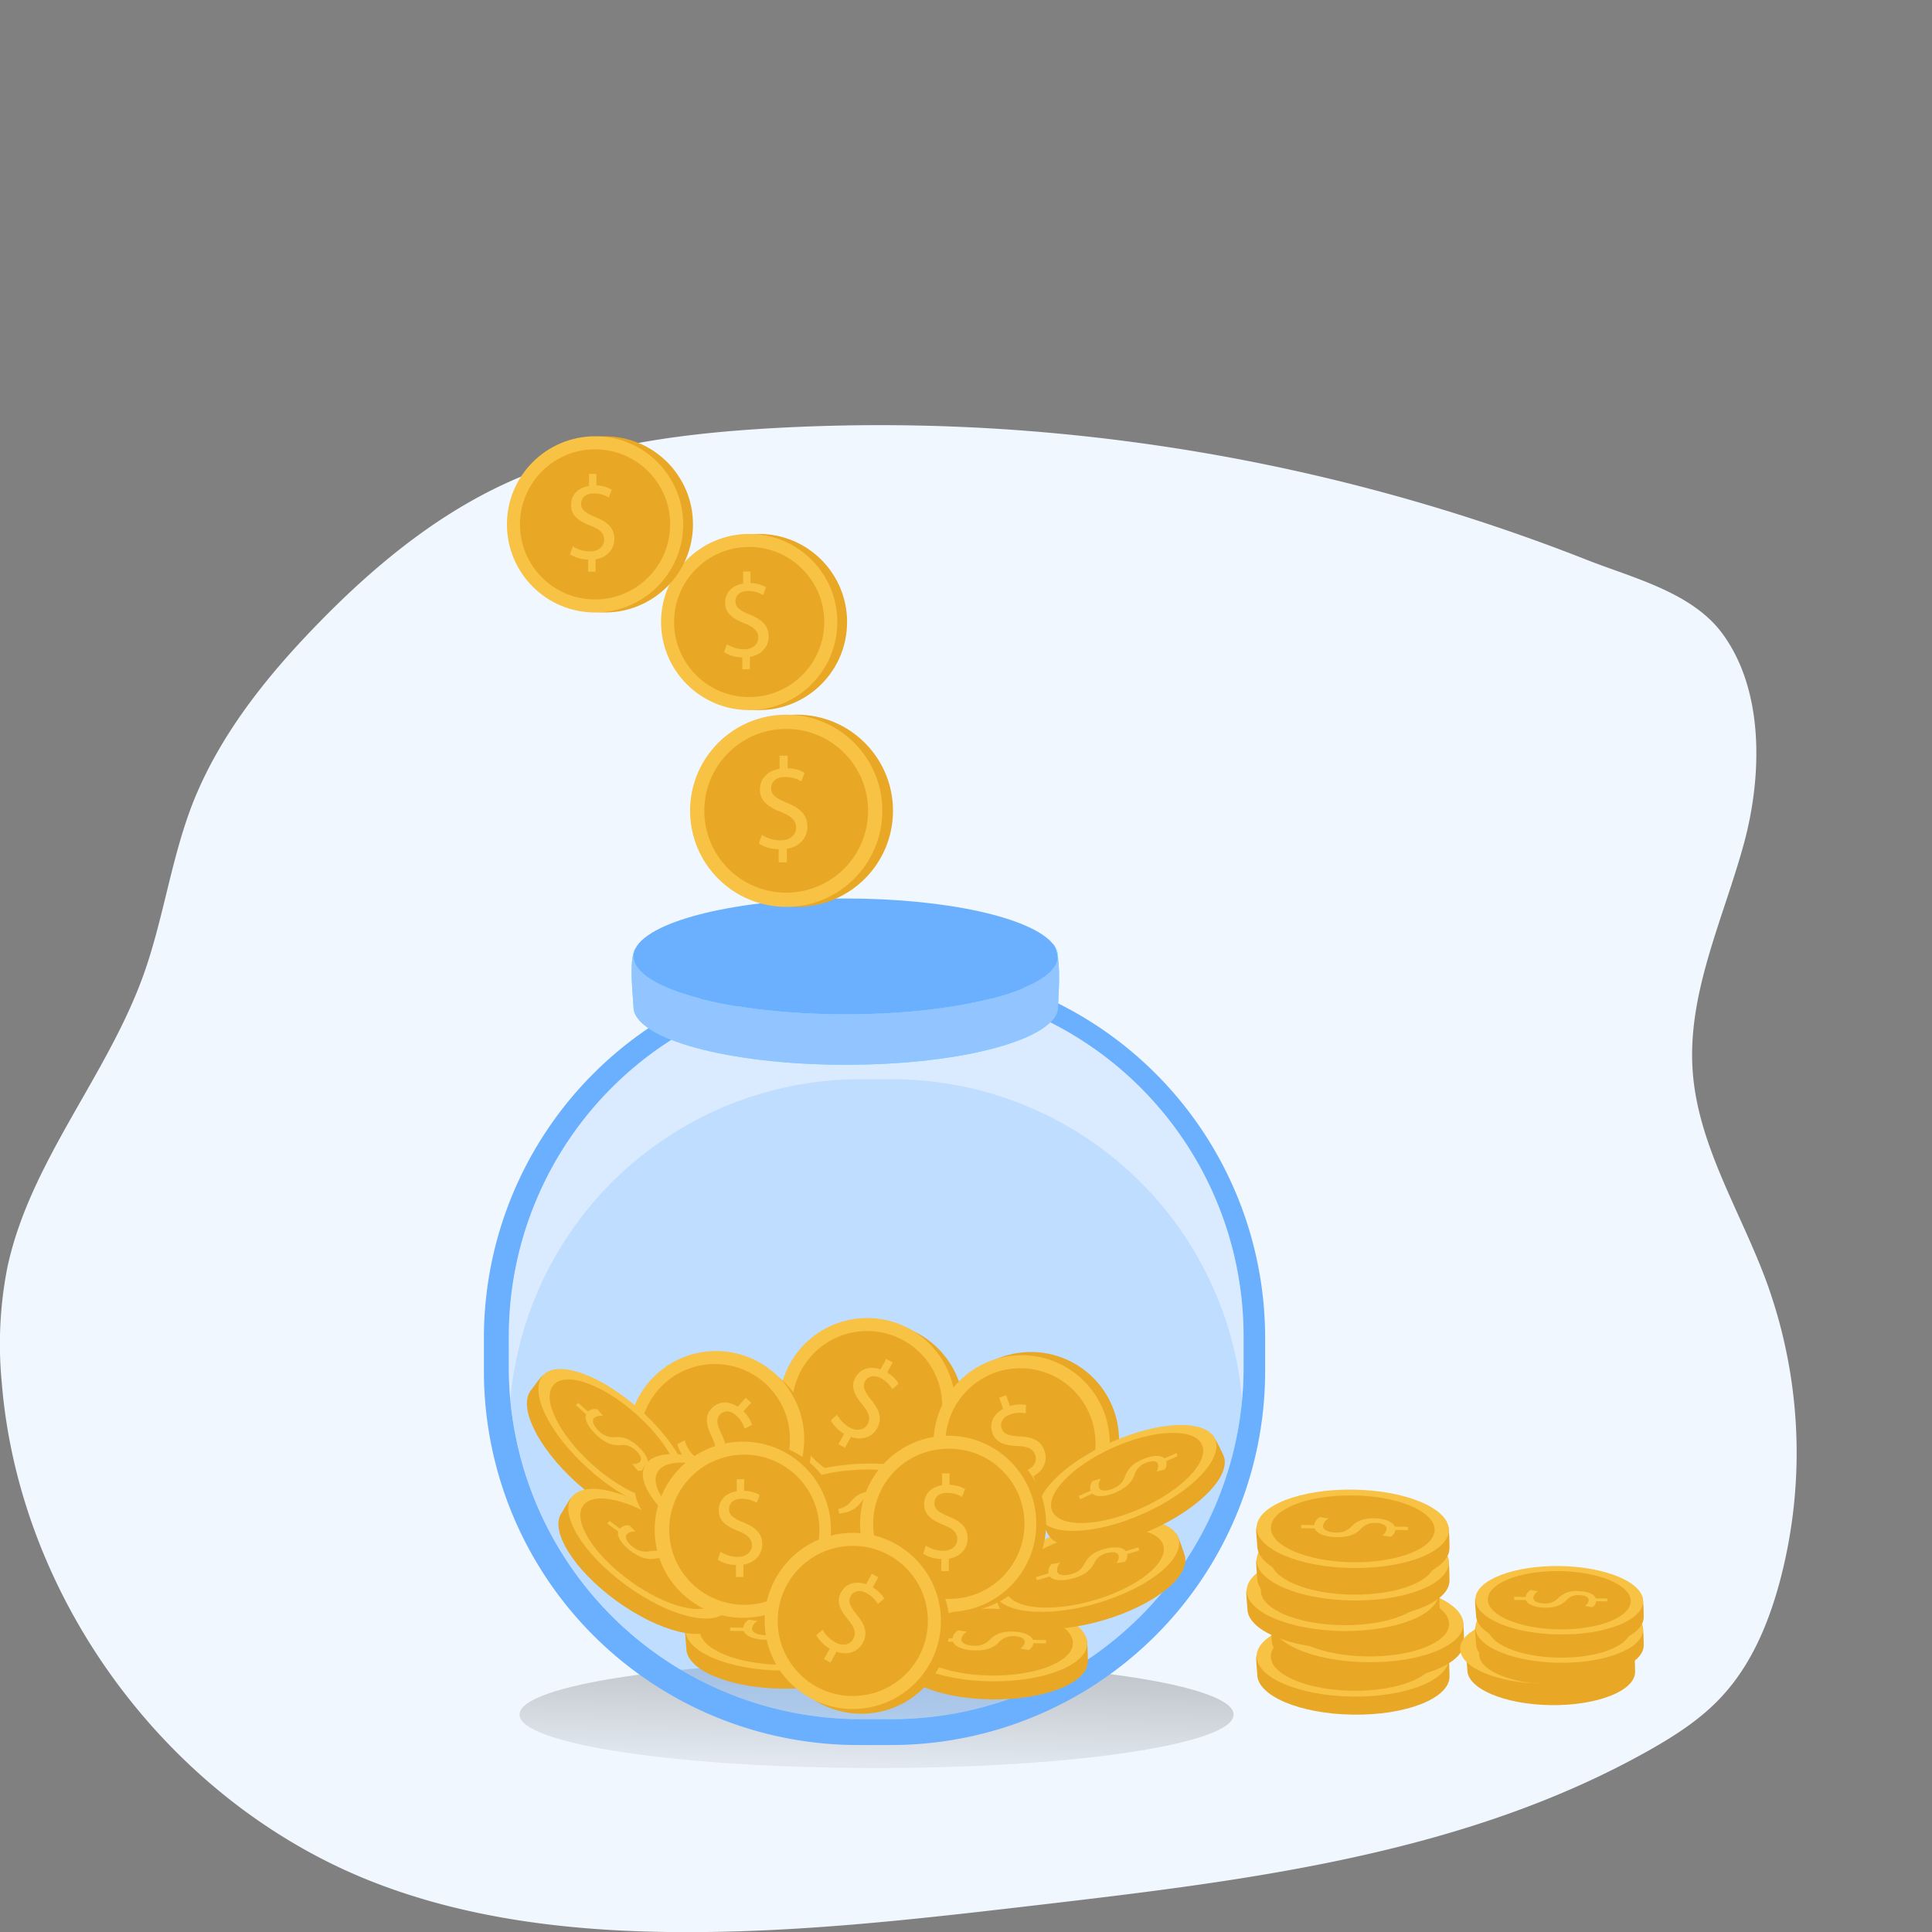 <svg width="200" height="200" viewBox="0 0 200 200" fill="none" xmlns="http://www.w3.org/2000/svg"><rect x="0" y="0" width="200" height="200" fill="#808080" stroke="none"/><g clip-path="url(#a)"><path d="M79.267 44.365c-9.191.564-18.51 1.809-26.883 5.658-7.487 3.436-13.932 8.819-19.664 14.737-5.258 5.426-10.07 11.474-12.817 18.514-2.207 5.719-2.99 11.908-5.066 17.696-3.782 10.491-11.74 19.317-14.07 30.216a41.076 41.076 0 0 0-.593 11.836c1.788 22.573 17.3 43.499 38.38 51.776 9.68 3.802 20.185 5.064 30.581 5.202 12.89.173 25.74-1.324 38.543-2.818 21.646-2.532 43.941-5.26 62.939-15.935 2.758-1.552 5.461-3.284 7.599-5.603 3.033-3.256 4.821-7.485 5.989-11.778a51.772 51.772 0 0 0-1.447-31.472c-2.674-7.148-6.984-13.89-7.531-21.501-.579-8.071 3.163-15.733 5.295-23.539 1.852-6.786 2.196-15.757-2.219-21.762-3.152-4.287-9.274-5.762-13.99-7.618a200.756 200.756 0 0 0-54.052-13.023 196.747 196.747 0 0 0-30.994-.586z" fill="#F1F7FF"/><path d="M90.742 183.027c20.413 0 36.961-2.478 36.961-5.534 0-3.057-16.548-5.535-36.961-5.535s-36.961 2.478-36.961 5.535c0 3.056 16.548 5.534 36.96 5.534z" fill="url(#b)"/><path d="M92.247 99.798h-3.434a38.726 38.726 0 0 0-27.379 11.337 38.7 38.7 0 0 0-11.34 27.369v3.433a38.7 38.7 0 0 0 11.34 27.37 38.73 38.73 0 0 0 27.38 11.336h3.433a38.729 38.729 0 0 0 27.379-11.336 38.698 38.698 0 0 0 11.341-27.37v-3.433a38.697 38.697 0 0 0-11.341-27.369 38.725 38.725 0 0 0-27.379-11.337zm36.487 41.759a36.395 36.395 0 0 1-10.665 25.745 36.43 36.43 0 0 1-25.753 10.664h-3.22a36.43 36.43 0 0 1-25.756-10.662 36.402 36.402 0 0 1-10.667-25.747v-3.23a36.391 36.391 0 0 1 10.67-25.74 36.422 36.422 0 0 1 25.752-10.658h3.221a36.42 36.42 0 0 1 25.75 10.659 36.395 36.395 0 0 1 10.668 25.739v3.23z" fill="#6BAFFF"/><path opacity=".24" d="M128.734 138.327v3.23a35.17 35.17 0 0 1-.144 3.285 36.403 36.403 0 0 1-11.709 23.597 36.43 36.43 0 0 1-24.565 9.528h-3.22a36.431 36.431 0 0 1-24.559-9.532 36.404 36.404 0 0 1-11.704-23.593 35.172 35.172 0 0 1-.145-3.285v-3.23a36.396 36.396 0 0 1 10.664-25.735 36.42 36.42 0 0 1 25.744-10.663h3.22a36.408 36.408 0 0 1 36.418 36.398z" fill="#92C4FF"/><path opacity=".24" d="M128.59 144.842a36.403 36.403 0 0 1-11.709 23.597 36.424 36.424 0 0 1-24.565 9.527h-3.22a36.426 36.426 0 0 1-24.559-9.531 36.403 36.403 0 0 1-11.704-23.593 36.399 36.399 0 0 1 11.709-23.598 36.43 36.43 0 0 1 24.568-9.523h3.22a36.42 36.42 0 0 1 24.557 9.53 36.396 36.396 0 0 1 11.703 23.591z" fill="#6BAFFF"/><path d="M90.662 155.166c5.039 0 9.123-4.083 9.123-9.119 0-5.037-4.084-9.12-9.123-9.12-5.038 0-9.122 4.083-9.122 9.12 0 5.036 4.084 9.119 9.122 9.119z" fill="#E8A825"/><path d="M89.772 154.678c5.038 0 9.123-4.083 9.123-9.12 0-5.036-4.085-9.119-9.123-9.119-5.038 0-9.123 4.083-9.123 9.119 0 5.037 4.085 9.12 9.123 9.12z" fill="#F8C244"/><path d="M89.772 153.328a7.77 7.77 0 1 0 0-15.54 7.77 7.77 0 0 0 0 15.54z" fill="#E8A825"/><path d="M86.787 149.505l.6-1.085a3.589 3.589 0 0 1-1.39-1.386l.656-.579c.3.554.752 1.011 1.302 1.317.768.423 1.528.264 1.868-.362.34-.625.108-1.193-.514-1.957-.865-1.038-1.274-1.91-.756-2.847.517-.936 1.505-1.229 2.59-.842l.601-1.086.67.362-.58 1.046a3.3 3.3 0 0 1 1.198 1.153l-.662.565a2.96 2.96 0 0 0-1.158-1.118c-.832-.456-1.422-.134-1.657.3-.311.561-.065 1.064.662 1.968.865 1.067 1.118 1.935.586 2.894-.466.854-1.501 1.328-2.717.897l-.615 1.125-.684-.365z" fill="#F8C244"/><path d="M74.874 158.783c5.038 0 9.123-4.082 9.123-9.119s-4.085-9.119-9.123-9.119c-5.038 0-9.123 4.082-9.123 9.119s4.085 9.119 9.123 9.119z" fill="#E8A825"/><path d="M74.129 158.096c5.038 0 9.122-4.083 9.122-9.119 0-5.037-4.084-9.12-9.123-9.12-5.038 0-9.122 4.083-9.122 9.12 0 5.036 4.084 9.119 9.123 9.119z" fill="#F8C244"/><path d="M74.129 156.747a7.771 7.771 0 0 0 0-15.54 7.771 7.771 0 1 0 0 15.54z" fill="#E8A825"/><path d="M70.293 152.102l.843-.915a3.582 3.582 0 0 1-1.024-1.675l.774-.409c.157.611.488 1.162.952 1.588.644.594 1.422.623 1.9.102.477-.521.387-1.133-.037-2.023-.593-1.211-.781-2.17-.057-2.948.723-.777 1.755-.832 2.717-.202l.84-.919.564.517-.81.883c.412.382.72.864.89 1.4l-.767.39a3.01 3.01 0 0 0-.865-1.356c-.698-.644-1.346-.467-1.68-.105-.433.474-.314 1.02.178 2.069.586 1.241.623 2.149-.12 2.956-.658.723-1.772.933-2.85.227l-.87.945-.578-.525z" fill="#F8C244"/><path d="M106.718 158.197c5.039 0 9.123-4.083 9.123-9.119 0-5.037-4.084-9.12-9.123-9.12-5.038 0-9.122 4.083-9.122 9.12 0 5.036 4.084 9.119 9.122 9.119z" fill="#E8A825"/><path d="M105.759 158.53c5.039 0 9.123-4.083 9.123-9.119 0-5.037-4.084-9.12-9.123-9.12-5.038 0-9.122 4.083-9.122 9.12 0 5.036 4.084 9.119 9.122 9.119z" fill="#F8C244"/><path d="M105.759 157.181a7.771 7.771 0 0 0 0-15.54 7.771 7.771 0 1 0 0 15.54z" fill="#E8A825"/><path d="M106.697 154.269l-.409-1.176a3.59 3.59 0 0 1-1.962.105v-.875a3.285 3.285 0 0 0 1.853-.083c.825-.29 1.22-.959.988-1.625-.232-.665-.814-.879-1.809-.926-1.35-.054-2.269-.332-2.624-1.349-.354-1.016.098-1.939 1.107-2.485l-.408-1.176.723-.249.395 1.128a3.296 3.296 0 0 1 1.657-.119l-.025.868a2.991 2.991 0 0 0-1.607.116c-.894.311-1.046.966-.883 1.447.21.608.746.759 1.904.828 1.371.069 2.171.467 2.533 1.501.322.919-.018 2.004-1.151 2.619l.423 1.212-.705.239z" fill="#F8C244"/><path d="M109.527 104.226c0 3.306-9.84 5.998-21.97 5.998-12.13 0-21.98-2.692-21.98-5.998 0-.724-.55-5.003.21-6.048-.138.255-.21.541-.21.832 0 3.32 9.84 6.001 21.98 6.001 11.982 0 21.713-2.616 21.959-5.878.267 1.776.011 4.467.011 5.093z" fill="#68E1FD"/><path d="M109.527 104.226c0 3.306-9.84 5.998-21.97 5.998-12.13 0-21.98-2.692-21.98-5.998 0-.724-.55-5.003.21-6.048-.138.255-.21.541-.21.832 0 3.32 9.84 6.001 21.98 6.001 11.982 0 21.713-2.616 21.959-5.878.267 1.776.011 4.467.011 5.093z" fill="#92C4FF"/><path d="M109.516 99.126c-.236 3.255-9.977 5.878-21.959 5.878-12.14 0-21.98-2.681-21.98-6.002 0-.29.072-.576.21-.831 1.52-2.927 10.683-5.159 21.785-5.159 10.458 0 19.208 1.997 21.408 4.677.086.077.158.167.214.268.171.369.28.764.322 1.169z" fill="#6BAFFF"/><path d="M109.527 99.002a.506.506 0 0 1 0 .123 3.703 3.703 0 0 0-.337-1.179c.22.308.338.678.337 1.056z" fill="#68E1FD"/><path opacity=".37" d="M95.692 97.693H79.054v1.367h16.638v-1.367z" fill="url(#c)"/><path d="M82.491 93.88c5.496 0 9.952-4.454 9.952-9.948 0-5.494-4.456-9.948-9.952-9.948-5.496 0-9.951 4.454-9.951 9.948 0 5.494 4.455 9.948 9.951 9.948z" fill="#E8A825"/><path d="M81.388 93.88c5.496 0 9.951-4.454 9.951-9.948 0-5.494-4.455-9.948-9.951-9.948s-9.952 4.454-9.952 9.948c0 5.494 4.456 9.948 9.952 9.948z" fill="#F8C244"/><path d="M81.388 92.408a8.477 8.477 0 0 0 8.478-8.476 8.477 8.477 0 0 0-8.478-8.475 8.477 8.477 0 0 0-8.479 8.475 8.477 8.477 0 0 0 8.479 8.476z" fill="#E8A825"/><path d="M80.61 89.272v-1.36a3.892 3.892 0 0 1-2.06-.59l.323-.9a3.594 3.594 0 0 0 1.94.574c.954 0 1.599-.55 1.599-1.316 0-.767-.525-1.198-1.52-1.603-1.372-.535-2.222-1.154-2.222-2.326 0-1.172.796-1.964 2.034-2.17v-1.357h.832v1.306a3.554 3.554 0 0 1 1.751.47l-.336.886a3.258 3.258 0 0 0-1.697-.455c-1.035 0-1.426.618-1.426 1.154 0 .702.5 1.052 1.668 1.534 1.386.567 2.088 1.266 2.088 2.463 0 1.063-.724 2.058-2.128 2.286v1.4l-.846.004z" fill="#F8C244"/><path d="M78.569 73.51c5.038 0 9.122-4.082 9.122-9.119 0-5.036-4.084-9.12-9.122-9.12-5.039 0-9.123 4.084-9.123 9.12 0 5.037 4.084 9.12 9.123 9.12z" fill="#E8A825"/><path d="M77.556 73.51c5.038 0 9.122-4.082 9.122-9.119 0-5.036-4.084-9.12-9.122-9.12-5.039 0-9.123 4.084-9.123 9.12 0 5.037 4.084 9.12 9.123 9.12z" fill="#F8C244"/><path d="M77.555 72.161a7.771 7.771 0 0 0 7.773-7.77c0-4.291-3.48-7.77-7.773-7.77a7.771 7.771 0 0 0-7.773 7.77c0 4.292 3.48 7.77 7.773 7.77z" fill="#E8A825"/><path d="M76.843 69.285v-1.233a3.599 3.599 0 0 1-1.89-.543l.297-.824c.53.341 1.147.524 1.777.528.876 0 1.47-.507 1.47-1.209 0-.701-.482-1.085-1.397-1.468-1.256-.492-2.034-1.06-2.034-2.13 0-1.072.724-1.81 1.863-1.987v-1.255h.764v1.194a3.287 3.287 0 0 1 1.603.434l-.308.814a2.975 2.975 0 0 0-1.548-.427c-.952 0-1.31.568-1.31 1.06 0 .64.456.962 1.53 1.403 1.27.521 1.911 1.162 1.911 2.258 0 .976-.677 1.888-1.947 2.098v1.28l-.781.007z" fill="#F8C244"/><path d="M62.614 63.404c5.038 0 9.123-4.083 9.123-9.12 0-5.036-4.085-9.12-9.123-9.12-5.038 0-9.123 4.084-9.123 9.12 0 5.037 4.085 9.12 9.123 9.12z" fill="#E8A825"/><path d="M61.6 63.404c5.039 0 9.123-4.083 9.123-9.12 0-5.036-4.084-9.12-9.122-9.12-5.039 0-9.123 4.084-9.123 9.12 0 5.037 4.084 9.12 9.123 9.12z" fill="#F8C244"/><path d="M61.6 62.054a7.772 7.772 0 0 0 7.774-7.77c0-4.291-3.48-7.77-7.773-7.77a7.772 7.772 0 0 0-7.773 7.77c0 4.291 3.48 7.77 7.773 7.77z" fill="#E8A825"/><path d="M60.888 59.179v-1.256a3.573 3.573 0 0 1-1.886-.542l.294-.825a3.284 3.284 0 0 0 1.776.528c.876 0 1.47-.503 1.47-1.208 0-.706-.482-1.085-1.394-1.447-1.259-.496-2.037-1.06-2.037-2.134 0-1.075.724-1.809 1.864-1.986v-1.252h.763v1.197a3.29 3.29 0 0 1 1.589.435l-.308.813a2.964 2.964 0 0 0-1.552-.42c-.952 0-1.31.569-1.31 1.06 0 .641.456.963 1.53 1.408 1.27.517 1.911 1.158 1.911 2.257 0 .973-.676 1.885-1.947 2.095v1.28l-.763-.003z" fill="#F8C244"/><path d="M102.611 175.923c-5.496-.08-9.926-1.961-9.893-4.2 0-.25-.188-1.65-.08-1.885.865-1.881 5.2-2.101 10.089-2.033 4.806.069 8.841 0 9.742 1.856.13.264.152 2.062.148 2.344-.029 2.243-4.513 3.994-10.006 3.918z" fill="#E8A825"/><path d="M112.545 170.134c.033-2.241-4.396-4.122-9.892-4.201-5.495-.078-9.976 1.675-10.008 3.916-.032 2.242 4.397 4.122 9.892 4.201 5.495.079 9.976-1.675 10.008-3.916z" fill="#F8C244"/><path d="M111.073 170.113c.027-1.91-3.746-3.512-8.428-3.579-4.682-.067-8.5 1.427-8.528 3.336-.027 1.91 3.746 3.513 8.429 3.58 4.682.067 8.499-1.427 8.527-3.337z" fill="#E8A825"/><path d="M97.248 169.589l1.361.018a1.106 1.106 0 0 1 .604-.832l.898.144a1.057 1.057 0 0 0-.597.782c0 .387.543.658 1.31.669a2.051 2.051 0 0 0 1.61-.597c.546-.553 1.172-.89 2.341-.872 1.169.018 1.962.362 2.153.861l1.361.018v.34l-1.306-.018a.97.97 0 0 1-.482.706l-.886-.149a.898.898 0 0 0 .467-.687c0-.42-.612-.59-1.147-.597a1.891 1.891 0 0 0-1.546.659c-.571.557-1.277.832-2.475.817-1.06-.018-2.052-.333-2.272-.901l-1.4-.021.006-.34z" fill="#F8C244"/><path d="M140.043 177.5c-5.497-.076-9.926-1.957-9.894-4.2 0-.25-.188-1.646-.079-1.881.868-1.881 5.203-2.105 10.088-2.037 4.81.069 8.845 0 9.746 1.856.126.268.152 2.066.148 2.344-.029 2.243-4.509 3.997-10.009 3.918z" fill="#E8A825"/><path d="M149.984 171.712c.033-2.241-4.396-4.122-9.892-4.2-5.495-.079-9.976 1.674-10.008 3.916-.032 2.241 4.397 4.122 9.892 4.2 5.495.079 9.976-1.674 10.008-3.916z" fill="#F8C244"/><path d="M148.512 171.691c.027-1.909-3.746-3.512-8.428-3.579-4.683-.067-8.5 1.427-8.528 3.337-.027 1.909 3.746 3.512 8.429 3.579 4.682.067 8.499-1.427 8.527-3.337z" fill="#E8A825"/><path d="M134.687 171.166l1.357.021c.027-.177.095-.345.201-.489.105-.145.243-.263.404-.343l.901.145a1.032 1.032 0 0 0-.59.782c0 .39.543.662 1.31.672a2.064 2.064 0 0 0 1.61-.597c.546-.553 1.169-.889 2.338-.875 1.169.015 1.961.362 2.171.861h1.357v.34h-1.306a.974.974 0 0 1-.482.724l-.883-.152a.904.904 0 0 0 .467-.684c0-.423-.611-.59-1.151-.597a1.884 1.884 0 0 0-1.541.658c-.576.557-1.278.832-2.475.814-1.064 0-2.056-.329-2.276-.9l-1.401-.018-.011-.362z" fill="#F8C244"/><path d="M141.548 173.948c-5.497-.08-9.926-1.957-9.893-4.2 0-.25-.189-1.646-.08-1.881.865-1.885 5.2-2.106 10.089-2.037 4.809.069 8.84 0 9.745 1.856.127.268.152 2.065.145 2.344-.029 2.243-4.513 4.012-10.006 3.918z" fill="#E8A825"/><path d="M151.486 168.156c.032-2.241-4.396-4.122-9.892-4.2-5.495-.079-9.976 1.674-10.008 3.916-.032 2.241 4.397 4.122 9.892 4.2 5.495.079 9.976-1.674 10.008-3.916z" fill="#F8C244"/><path d="M150.014 168.135c.027-1.909-3.746-3.512-8.429-3.579-4.682-.067-8.499 1.427-8.527 3.337-.027 1.909 3.746 3.512 8.428 3.579 4.683.067 8.5-1.427 8.528-3.337z" fill="#E8A825"/><path d="M136.189 167.614l1.357.021a1.087 1.087 0 0 1 .604-.832l.901.145a1.028 1.028 0 0 0-.59.781c0 .391.54.662 1.307.673a2.035 2.035 0 0 0 1.61-.6c.547-.55 1.173-.887 2.341-.872 1.169.014 1.962.362 2.172.861h1.357v.34h-1.307a.98.98 0 0 1-.481.723l-.887-.152a.895.895 0 0 0 .467-.683c0-.424-.608-.59-1.147-.601a1.893 1.893 0 0 0-1.545.662c-.572.557-1.274.832-2.472.814-1.063 0-2.055-.333-2.276-.901l-1.4-.018-.011-.361z" fill="#F8C244"/><path d="M139.019 170.71c-5.493-.076-9.923-1.957-9.89-4.2 0-.249-.188-1.646-.083-1.881.868-1.881 5.203-2.105 10.089-2.036 4.809.068 8.844 0 9.745 1.855.13.268.152 2.066.148 2.344-.032 2.243-4.512 3.994-10.009 3.918z" fill="#E8A825"/><path d="M148.957 164.923c.032-2.241-4.397-4.122-9.892-4.201-5.496-.078-9.977 1.675-10.009 3.916-.032 2.241 4.397 4.122 9.893 4.201 5.495.078 9.976-1.675 10.008-3.916z" fill="#F8C244"/><path d="M147.484 164.902c.028-1.91-3.746-3.512-8.428-3.579-4.682-.067-8.5 1.426-8.527 3.336-.027 1.91 3.746 3.512 8.428 3.579 4.682.067 8.5-1.426 8.527-3.336z" fill="#E8A825"/><path d="M133.659 164.376l1.361.022a1.11 1.11 0 0 1 .601-.832l.901.144a1.046 1.046 0 0 0-.59.782c0 .39.543.662 1.31.673a2.044 2.044 0 0 0 1.61-.597c.547-.554 1.169-.89 2.342-.876 1.114.018 1.957.362 2.153.861l1.36.018v.34l-1.302-.018a.98.98 0 0 1-.482.724l-.886-.152a.91.91 0 0 0 .466-.684c0-.423-.611-.59-1.147-.597a1.886 1.886 0 0 0-1.545.659c-.572.557-1.277.832-2.475.814-1.064 0-2.055-.33-2.276-.901l-1.397-.018-.004-.362z" fill="#F8C244"/><path d="M140.043 167.552c-5.497-.08-9.926-1.957-9.894-4.2 0-.249-.188-1.646-.079-1.881.868-1.885 5.203-2.105 10.088-2.036 4.81.068 8.845 0 9.746 1.855.126.268.152 2.066.148 2.344-.029 2.243-4.509 3.998-10.009 3.918z" fill="#E8A825"/><path d="M149.985 161.763c.032-2.241-4.396-4.122-9.892-4.2-5.495-.079-9.976 1.674-10.008 3.916-.032 2.241 4.397 4.122 9.892 4.2 5.495.079 9.976-1.674 10.008-3.916z" fill="#F8C244"/><path d="M148.513 161.742c.027-1.91-3.746-3.512-8.428-3.579-4.683-.067-8.5 1.427-8.528 3.337-.027 1.909 3.746 3.512 8.429 3.579 4.682.067 8.499-1.427 8.527-3.337z" fill="#E8A825"/><path d="M134.687 161.218l1.357.022a1.113 1.113 0 0 1 .605-.832l.901.144a1.041 1.041 0 0 0-.59.782c0 .39.543.662 1.31.673a2.064 2.064 0 0 0 1.61-.597c.546-.554 1.169-.89 2.338-.876 1.169.015 1.961.362 2.171.861h1.357v.348h-1.306a.975.975 0 0 1-.482.723l-.883-.152a.904.904 0 0 0 .467-.684c0-.423-.611-.589-1.151-.596a1.87 1.87 0 0 0-1.541.658c-.576.557-1.278.832-2.475.814-1.064 0-2.056-.329-2.276-.901l-1.401-.018-.011-.369z" fill="#F8C244"/><path d="M140.043 164.195c-5.497-.08-9.926-1.961-9.894-4.2 0-.249-.188-1.649-.079-1.884.868-1.881 5.203-2.102 10.088-2.033 4.81.068 8.845 0 9.746 1.855.126.264.152 2.062.148 2.344-.029 2.24-4.509 3.998-10.009 3.918z" fill="#E8A825"/><path d="M149.986 158.405c.032-2.241-4.397-4.122-9.893-4.2-5.495-.079-9.976 1.674-10.008 3.916-.032 2.241 4.397 4.122 9.892 4.2 5.496.079 9.977-1.674 10.009-3.916z" fill="#F8C244"/><path d="M148.513 158.384c.027-1.91-3.746-3.512-8.428-3.579-4.682-.067-8.5 1.427-8.527 3.337-.028 1.909 3.746 3.512 8.428 3.579 4.682.067 8.5-1.427 8.527-3.337z" fill="#E8A825"/><path d="M134.687 157.861l1.357.018a1.113 1.113 0 0 1 .605-.832l.901.145a1.035 1.035 0 0 0-.59.781c0 .391.543.662 1.31.673a2.047 2.047 0 0 0 1.61-.597c.546-.553 1.169-.89 2.338-.872 1.169.018 1.961.362 2.171.861l1.357.018v.34l-1.306-.018a.96.96 0 0 1-.482.706l-.883-.149a.909.909 0 0 0 .467-.687c0-.42-.611-.59-1.151-.597a1.884 1.884 0 0 0-1.541.659c-.576.557-1.278.832-2.475.817-1.064 0-2.056-.333-2.276-.901l-1.401-.021-.011-.344z" fill="#F8C244"/><path d="M160.532 176.516c-4.795-.069-8.66-1.711-8.634-3.665 0-.217-.163-1.447-.069-1.642.756-1.642 4.538-1.837 8.8-1.776 4.198.062 7.719 0 8.504 1.621.113.231.134 1.808.131 2.043-.029 1.957-3.937 3.477-8.732 3.419z" fill="#E8A825"/><path d="M168.513 170.838c.02-1.955-3.851-3.58-8.646-3.628-4.794-.048-8.697 1.499-8.716 3.455-.02 1.956 3.851 3.58 8.645 3.628 4.795.048 8.698-1.499 8.717-3.455z" fill="#F8C244"/><path d="M167.915 171.45c.024-1.666-3.268-3.064-7.352-3.122-4.085-.058-7.416 1.245-7.439 2.911-.024 1.666 3.268 3.064 7.352 3.122 4.085.059 7.415-1.245 7.439-2.911z" fill="#E8A825"/><path d="M155.853 170.988l1.187.019a.962.962 0 0 1 .524-.724l.786.127a.915.915 0 0 0-.514.683c0 .34.474.576 1.143.586a1.799 1.799 0 0 0 1.404-.521 2.516 2.516 0 0 1 2.041-.759c.977 0 1.712.304 1.882.749l1.187.018v.296l-1.136-.018a.885.885 0 0 1-.14.357.887.887 0 0 1-.28.262l-.774-.134a.785.785 0 0 0 .401-.6c0-.362-.535-.514-1.002-.521a1.621 1.621 0 0 0-1.346.575c-.503.485-1.115.723-2.171.723-.927 0-1.81-.286-1.987-.785h-1.22l.015-.333z" fill="#F8C244"/><path d="M161.426 173.759c-4.795-.068-8.66-1.707-8.631-3.664 0-.217-.163-1.447-.069-1.642.757-1.643 4.538-1.834 8.801-1.776 4.194.061 7.715 0 8.5 1.62.116.232.134 1.809.13 2.044-.025 1.957-3.937 3.487-8.731 3.418z" fill="#E8A825"/><path d="M170.096 168.709c.028-1.956-3.836-3.597-8.63-3.665-4.794-.069-8.703 1.461-8.731 3.417-.028 1.955 3.836 3.596 8.63 3.665 4.794.068 8.703-1.461 8.731-3.417z" fill="#F8C244"/><path d="M168.811 168.691c.024-1.666-3.268-3.064-7.352-3.123-4.085-.058-7.415 1.245-7.439 2.911-.024 1.666 3.268 3.064 7.352 3.123 4.085.058 7.416-1.245 7.439-2.911z" fill="#E8A825"/><path d="M156.75 168.254h1.183a.98.98 0 0 1 .529-.724l.785.127a.877.877 0 0 0-.343.275.885.885 0 0 0-.171.405c0 .34.474.579 1.14.586a1.777 1.777 0 0 0 1.408-.521 2.499 2.499 0 0 1 2.041-.76c.973 0 1.711.308 1.881.749l1.184.018v.297l-1.14-.018a.845.845 0 0 1-.42.618l-.771-.13a.8.8 0 0 0 .406-.6c0-.362-.532-.514-1.003-.521a1.672 1.672 0 0 0-1.342.56c-.5.485-1.115.724-2.172.724-.93 0-1.809-.289-1.986-.785l-1.22-.018.011-.282z" fill="#F8C244"/><path d="M161.426 170.829c-4.795-.068-8.66-1.707-8.631-3.664 0-.217-.163-1.447-.069-1.642.757-1.643 4.538-1.834 8.801-1.776 4.194.061 7.715-.001 8.5 1.62.116.232.134 1.809.13 2.044-.025 1.957-3.937 3.487-8.731 3.418z" fill="#E8A825"/><path d="M170.096 165.78c.028-1.955-3.835-3.596-8.629-3.665-4.794-.068-8.703 1.461-8.731 3.417-.028 1.956 3.835 3.597 8.629 3.665 4.794.069 8.703-1.461 8.731-3.417z" fill="#F8C244"/><path d="M168.812 165.762c.024-1.666-3.268-3.064-7.353-3.122-4.085-.059-7.415 1.245-7.439 2.911-.024 1.666 3.268 3.064 7.353 3.122 4.084.058 7.415-1.245 7.439-2.911z" fill="#E8A825"/><path d="M156.75 165.302l1.184.018a.967.967 0 0 1 .528-.723l.785.123a.906.906 0 0 0-.514.683c0 .34.474.579 1.14.586a1.78 1.78 0 0 0 1.408-.521 2.511 2.511 0 0 1 2.041-.759c.973 0 1.711.307 1.882.748l1.183.019v.296l-1.14-.018a.845.845 0 0 1-.42.619l-.771-.131a.798.798 0 0 0 .406-.6c0-.362-.532-.514-1.003-.521a1.65 1.65 0 0 0-1.346.575c-.499.485-1.114.724-2.171.724-.93 0-1.809-.29-1.987-.785l-1.219-.018.014-.315z" fill="#F8C244"/><path d="M114.227 167.729c-5.272 1.548-10.06 1.06-10.693-1.085-.069-.239-.666-1.519-.63-1.772.272-2.055 4.343-3.549 9.047-4.927 4.614-1.353 8.446-2.619 9.857-1.104.203.214.757 1.928.836 2.196.619 2.152-3.144 5.14-8.417 6.692z" fill="#E8A825"/><path d="M113.594 165.958c5.273-1.549 9.036-4.548 8.404-6.698-.632-2.151-5.419-2.639-10.692-1.091-5.274 1.549-9.036 4.547-8.404 6.698.632 2.151 5.419 2.639 10.692 1.091z" fill="#F8C244"/><path d="M113.251 165.661c4.496-1.311 7.706-3.86 7.171-5.693-.535-1.834-4.613-2.258-9.108-.947s-7.706 3.86-7.171 5.693c.535 1.834 4.613 2.258 9.108.947z" fill="#E8A825"/><path d="M107.236 163.262l1.303-.384a1.076 1.076 0 0 1 .332-.973l.902-.126a1.027 1.027 0 0 0-.333.918c.112.362.723.474 1.447.257a2.039 2.039 0 0 0 1.361-1.049c.362-.687.854-1.194 1.979-1.523 1.086-.314 1.976-.242 2.312.185l1.303-.384.098.326-1.252.362a1 1 0 0 1-.032.438.987.987 0 0 1-.221.379l-.891.12a.892.892 0 0 0 .223-.364.888.888 0 0 0 .031-.425c-.12-.405-.757-.383-1.274-.232a1.876 1.876 0 0 0-1.278 1.086c-.383.701-.977 1.172-2.124 1.508-1.02.3-2.059.29-2.439-.188l-1.342.394-.105-.325z" fill="#F8C244"/><path d="M80.939 174.812c-5.497-.08-9.926-1.961-9.893-4.2 0-.249-.189-1.649-.08-1.881.868-1.884 5.204-2.105 10.089-2.036 4.809.068 8.844 0 9.745 1.855.127.264.152 2.066.148 2.344-.032 2.243-4.512 3.994-10.01 3.918z" fill="#E8A825"/><path d="M90.874 169.024c.032-2.242-4.396-4.122-9.892-4.201-5.495-.079-9.976 1.675-10.008 3.916-.032 2.241 4.396 4.122 9.892 4.2 5.495.079 9.976-1.674 10.008-3.915z" fill="#F8C244"/><path d="M89.402 169.002c.027-1.909-3.746-3.512-8.428-3.579-4.682-.067-8.5 1.427-8.528 3.337-.027 1.91 3.747 3.512 8.429 3.579 4.682.067 8.5-1.427 8.527-3.337z" fill="#E8A825"/><path d="M75.58 168.478l1.357.018a1.088 1.088 0 0 1 .604-.828l.901.144a1.044 1.044 0 0 0-.59.782c0 .387.543.658 1.31.669a2.05 2.05 0 0 0 1.61-.597c.547-.55 1.17-.886 2.342-.872 1.114 0 1.957.362 2.153.861l1.357.018v.34l-1.303-.018a.986.986 0 0 1-.481.706l-.887-.149a.916.916 0 0 0 .467-.683c0-.424-.612-.594-1.15-.601a1.895 1.895 0 0 0-1.542.659c-.576.557-1.278.835-2.475.817-1.064 0-2.056-.333-2.277-.901l-1.396-.018v-.347z" fill="#F8C244"/><path d="M119.185 158.389c-5.023 2.232-9.836 2.377-10.744.329-.101-.228-.861-1.418-.861-1.675 0-2.072 3.843-4.091 8.323-6.073 4.396-1.95 8.029-3.708 9.625-2.391.232.184 1.006 1.808 1.118 2.065.894 2.055-2.439 5.517-7.461 7.745z" fill="#E8A825"/><path d="M118.328 156.705c5.023-2.229 8.357-5.697 7.447-7.746-.91-2.049-5.719-1.902-10.742.327-5.024 2.229-8.358 5.697-7.448 7.746.91 2.049 5.719 1.902 10.743-.327z" fill="#F8C244"/><path d="M118.084 156.156c4.28-1.899 7.12-4.854 6.345-6.6-.775-1.745-4.873-1.621-9.153.279-4.279 1.899-7.12 4.854-6.345 6.6.775 1.745 4.873 1.621 9.153-.279z" fill="#E8A825"/><path d="M111.665 154.869l1.241-.553a1.098 1.098 0 0 1-.027-.528 1.1 1.1 0 0 1 .226-.478l.88-.246a1.034 1.034 0 0 0-.21.955c.159.362.771.362 1.473.065a2.04 2.04 0 0 0 1.208-1.219c.268-.723.691-1.295 1.762-1.769 1.072-.473 1.926-.502 2.316-.123l1.242-.549.137.311-1.19.528a.989.989 0 0 1-.142.843l-.868.235a.9.9 0 0 0 .138-.818c-.171-.387-.8-.282-1.292-.061a1.87 1.87 0 0 0-1.126 1.244c-.289.745-.814 1.288-1.907 1.776-.973.431-2.005.557-2.442.134l-1.267.583-.152-.33z" fill="#F8C244"/><path d="M59.708 153.513c-4.082-3.675-6.177-8.005-4.679-9.673.167-.185.945-1.364 1.18-1.469 1.892-.846 5.301 1.842 8.934 5.112 3.572 3.216 6.659 5.813 6.112 7.81-.08.282-1.244 1.653-1.447 1.863-1.476 1.664-6.003.032-10.1-3.643z" fill="#E8A825"/><path d="M71.01 155.679c1.5-1.665-.594-5.996-4.679-9.672-4.084-3.676-8.611-5.306-10.112-3.64-1.5 1.665.594 5.996 4.679 9.672 4.084 3.676 8.611 5.306 10.112 3.64z" fill="#F8C244"/><path d="M69.915 154.694c1.279-1.419-.506-5.109-3.986-8.241-3.48-3.132-7.337-4.521-8.615-3.101-1.279 1.419.506 5.109 3.986 8.241 3.48 3.132 7.337 4.521 8.615 3.101z" fill="#E8A825"/><path d="M59.856 145.218l1.01.908a1.125 1.125 0 0 1 1.002-.228l.583.702a1.036 1.036 0 0 0-.959.203c-.26.289-.025.853.543 1.367a2.063 2.063 0 0 0 1.607.608c.774-.054 1.447.101 2.334.886.886.785 1.244 1.556 1.056 2.066l1.01.908-.228.253-.97-.872a.98.98 0 0 1-.829.213l-.568-.694a.92.92 0 0 0 .804-.21c.285-.315-.07-.846-.47-1.205a1.869 1.869 0 0 0-1.596-.52c-.797.039-1.51-.214-2.4-1.017-.789-.723-1.328-1.602-1.118-2.17l-1.039-.952.228-.246z" fill="#F8C244"/><path d="M88.871 161.558c-5.475.503-10.078-.897-10.284-3.129-.022-.246-.362-1.617-.279-1.863.662-1.964 4.95-2.644 9.818-3.093 4.787-.441 8.793-.944 9.886.814.156.25.362 2.037.394 2.315.207 2.247-4.063 4.45-9.535 4.956z" fill="#E8A825"/><path d="M88.597 159.692c5.473-.505 9.743-2.724 9.537-4.956-.206-2.232-4.81-3.632-10.283-3.127-5.472.504-9.742 2.723-9.536 4.955.206 2.232 4.81 3.632 10.282 3.128z" fill="#F8C244"/><path d="M88.542 159.094c4.663-.43 8.3-2.32 8.125-4.222-.175-1.902-4.098-3.095-8.76-2.665-4.663.429-8.3 2.32-8.125 4.222.175 1.901 4.097 3.095 8.76 2.665z" fill="#E8A825"/><path d="M82.868 155.828l1.353-.127a1.106 1.106 0 0 1 .514-.889l.908.05a1.045 1.045 0 0 0-.503.839c.036.387.612.601 1.375.529a2.07 2.07 0 0 0 1.538-.764c.485-.607 1.068-1.009 2.233-1.114 1.165-.105 1.987.141 2.236.626l1.354-.127.029.34-1.3.12a.98.98 0 0 1-.401.752l-.898-.054a.921.921 0 0 0 .391-.724c-.04-.419-.67-.52-1.205-.473a1.89 1.89 0 0 0-1.447.821c-.51.615-1.184.962-2.374 1.085-1.06.098-2.077-.112-2.36-.651l-1.393.126-.05-.365z" fill="#F8C244"/><path d="M63.812 165.722c-4.444-3.234-6.973-7.326-5.656-9.134.148-.203.8-1.447 1.02-1.585 1.81-1.038 5.465 1.281 9.409 4.157 3.886 2.832 7.237 5.097 6.875 7.137-.047.293-1.085 1.776-1.23 2-1.303 1.798-5.975.644-10.418-2.575z" fill="#E8A825"/><path d="M75.268 166.695c1.32-1.812-1.211-5.903-5.654-9.137-4.443-3.233-9.115-4.386-10.435-2.574-1.32 1.812 1.212 5.903 5.655 9.137 4.443 3.234 9.114 4.386 10.434 2.574z" fill="#F8C244"/><path d="M74.078 165.829c1.124-1.544-1.033-5.03-4.818-7.785-3.785-2.755-7.766-3.737-8.89-2.193-1.125 1.544 1.032 5.029 4.817 7.784 3.786 2.756 7.766 3.738 8.89 2.194z" fill="#E8A825"/><path d="M63.092 157.445l1.085.799a1.122 1.122 0 0 1 .974-.332l.651.64a1.039 1.039 0 0 0-.934.296c-.227.315.062.854.684 1.306a2.03 2.03 0 0 0 1.657.438c.768-.134 1.47-.051 2.418.64.948.691 1.397 1.418 1.263 1.943l1.086.799-.2.275-1.052-.767a.979.979 0 0 1-.804.301l-.637-.633a.926.926 0 0 0 .778-.29c.25-.343-.159-.835-.593-1.15a1.888 1.888 0 0 0-1.64-.362c-.792.123-1.526-.058-2.493-.76-.86-.625-1.487-1.446-1.339-2.047l-1.132-.825.228-.271z" fill="#F8C244"/><path d="M72.76 161.742c-4.827-2.622-7.877-6.341-6.806-8.32.12-.217.597-1.544.803-1.703 1.643-1.263 5.584.553 9.88 2.894 4.226 2.293 7.834 4.098 7.765 6.167 0 .297-.822 1.899-.955 2.145-1.072 1.957-5.855 1.429-10.686-1.183z" fill="#E8A825"/><path d="M84.248 161.215c1.07-1.97-1.979-5.692-6.809-8.313-4.83-2.622-9.612-3.15-10.682-1.18-1.07 1.97 1.978 5.692 6.808 8.314 4.83 2.621 9.613 3.149 10.683 1.179z" fill="#F8C244"/><path d="M82.953 160.513c.912-1.679-1.685-4.85-5.8-7.083-4.115-2.234-8.19-2.684-9.102-1.006-.912 1.679 1.685 4.85 5.8 7.084 4.116 2.233 8.19 2.683 9.102 1.005z" fill="#E8A825"/><path d="M70.959 153.636l1.194.647a1.093 1.093 0 0 1 .923-.455l.723.546a1.037 1.037 0 0 0-.883.416c-.188.362.17.839.847 1.204a2.024 2.024 0 0 0 1.7.217c.725-.235 1.448-.242 2.48.315 1.031.557 1.574 1.223 1.509 1.762l1.194.651-.163.297-1.147-.623a.973.973 0 0 1-.753.402l-.724-.543a.9.9 0 0 0 .724-.39c.203-.362-.264-.807-.724-1.064a1.894 1.894 0 0 0-1.671-.134c-.767.228-1.52.145-2.57-.427-.937-.506-1.668-1.244-1.6-1.852l-1.23-.665.17-.304z" fill="#F8C244"/><path d="M99.17 166.865c5.038 0 9.122-4.083 9.122-9.12 0-5.036-4.084-9.119-9.122-9.119s-9.123 4.083-9.123 9.119c0 5.037 4.085 9.12 9.123 9.12z" fill="#E8A825"/><path d="M98.157 166.865c5.038 0 9.122-4.083 9.122-9.12 0-5.036-4.084-9.119-9.122-9.119-5.039 0-9.123 4.083-9.123 9.119 0 5.037 4.084 9.12 9.123 9.12z" fill="#F8C244"/><path d="M98.157 165.515a7.771 7.771 0 1 0 0-15.54 7.77 7.77 0 0 0 0 15.54z" fill="#E8A825"/><path d="M97.444 162.64v-1.259a3.624 3.624 0 0 1-1.89-.543l.297-.828a3.287 3.287 0 0 0 1.777.531c.876 0 1.47-.506 1.47-1.208s-.482-1.085-1.397-1.468c-1.256-.492-2.034-1.06-2.034-2.131 0-1.071.724-1.809 1.864-1.986v-1.23h.763v1.194a3.28 3.28 0 0 1 1.603.434l-.308.814a2.975 2.975 0 0 0-1.552-.42c-.952 0-1.31.568-1.31 1.06 0 .64.456.962 1.53 1.404 1.271.521 1.911 1.161 1.911 2.257 0 .973-.676 1.888-1.946 2.098v1.281h-.778z" fill="#F8C244"/><path d="M77.91 167.476c5.038 0 9.123-4.083 9.123-9.119 0-5.037-4.085-9.12-9.123-9.12-5.038 0-9.123 4.083-9.123 9.12 0 5.036 4.085 9.119 9.123 9.119z" fill="#E8A825"/><path d="M76.897 167.476c5.038 0 9.122-4.083 9.122-9.119 0-5.037-4.084-9.12-9.122-9.12s-9.123 4.083-9.123 9.12c0 5.036 4.085 9.119 9.123 9.119z" fill="#F8C244"/><path d="M76.897 166.127a7.772 7.772 0 1 0 0-15.541 7.772 7.772 0 0 0 0 15.541z" fill="#E8A825"/><path d="M76.184 163.255v-1.248c-.667 0-1.32-.188-1.885-.543l.293-.825a3.288 3.288 0 0 0 1.776.532c.876 0 1.47-.506 1.47-1.208s-.482-1.085-1.393-1.469c-1.26-.492-2.038-1.06-2.038-2.134 0-1.075.724-1.809 1.864-1.982v-1.248h.763v1.197a3.289 3.289 0 0 1 1.603.43l-.307.814a2.965 2.965 0 0 0-1.553-.419c-.951 0-1.31.568-1.31 1.06 0 .643.46.962 1.531 1.407 1.27.517 1.91 1.157 1.91 2.257 0 .973-.676 1.885-1.946 2.094v1.285h-.778z" fill="#F8C244"/><path d="M89.168 177.406c5.038 0 9.122-4.083 9.122-9.12 0-5.036-4.084-9.119-9.122-9.119-5.039 0-9.123 4.083-9.123 9.119 0 5.037 4.084 9.12 9.123 9.12z" fill="#E8A825"/><path d="M88.281 176.917c5.038 0 9.123-4.082 9.123-9.119 0-5.036-4.084-9.119-9.123-9.119-5.038 0-9.123 4.083-9.123 9.119 0 5.037 4.085 9.119 9.123 9.119z" fill="#F8C244"/><path d="M88.281 175.568a7.772 7.772 0 0 0 7.773-7.77c0-4.291-3.48-7.77-7.773-7.77a7.772 7.772 0 0 0-7.773 7.77c0 4.291 3.48 7.77 7.773 7.77z" fill="#E8A825"/><path d="M85.296 171.745l.6-1.086a3.581 3.581 0 0 1-1.393-1.382l.659-.582a3.277 3.277 0 0 0 1.3 1.32c.77.424 1.53.264 1.87-.361.34-.626.109-1.194-.514-1.957-.865-1.039-1.274-1.91-.756-2.851.517-.94 1.505-1.226 2.59-.843l.598-1.085.67.362-.576 1.049c.49.275.903.671 1.198 1.15l-.663.565a2.97 2.97 0 0 0-1.161-1.115c-.832-.459-1.419-.133-1.654.297-.311.564-.065 1.064.662 1.968.862 1.067 1.115 1.939.587 2.894-.47.853-1.502 1.324-2.718.897l-.619 1.121-.68-.361z" fill="#F8C244"/></g><defs><linearGradient id="b" x1="90.456" y1="187.332" x2="92.749" y2="108.419" gradientUnits="userSpaceOnUse"><stop stop-color="#010101" stop-opacity="0"/><stop offset=".95" stop-color="#010101"/></linearGradient><linearGradient id="c" x1="4090.47" y1="293.707" x2="4090.53" y2="308.871" gradientUnits="userSpaceOnUse"><stop stop-color="#010101" stop-opacity="0"/><stop offset=".95" stop-color="#010101"/></linearGradient><clipPath id="a"><path fill="#fff" d="M0 0h200v200H0z"/></clipPath></defs></svg>